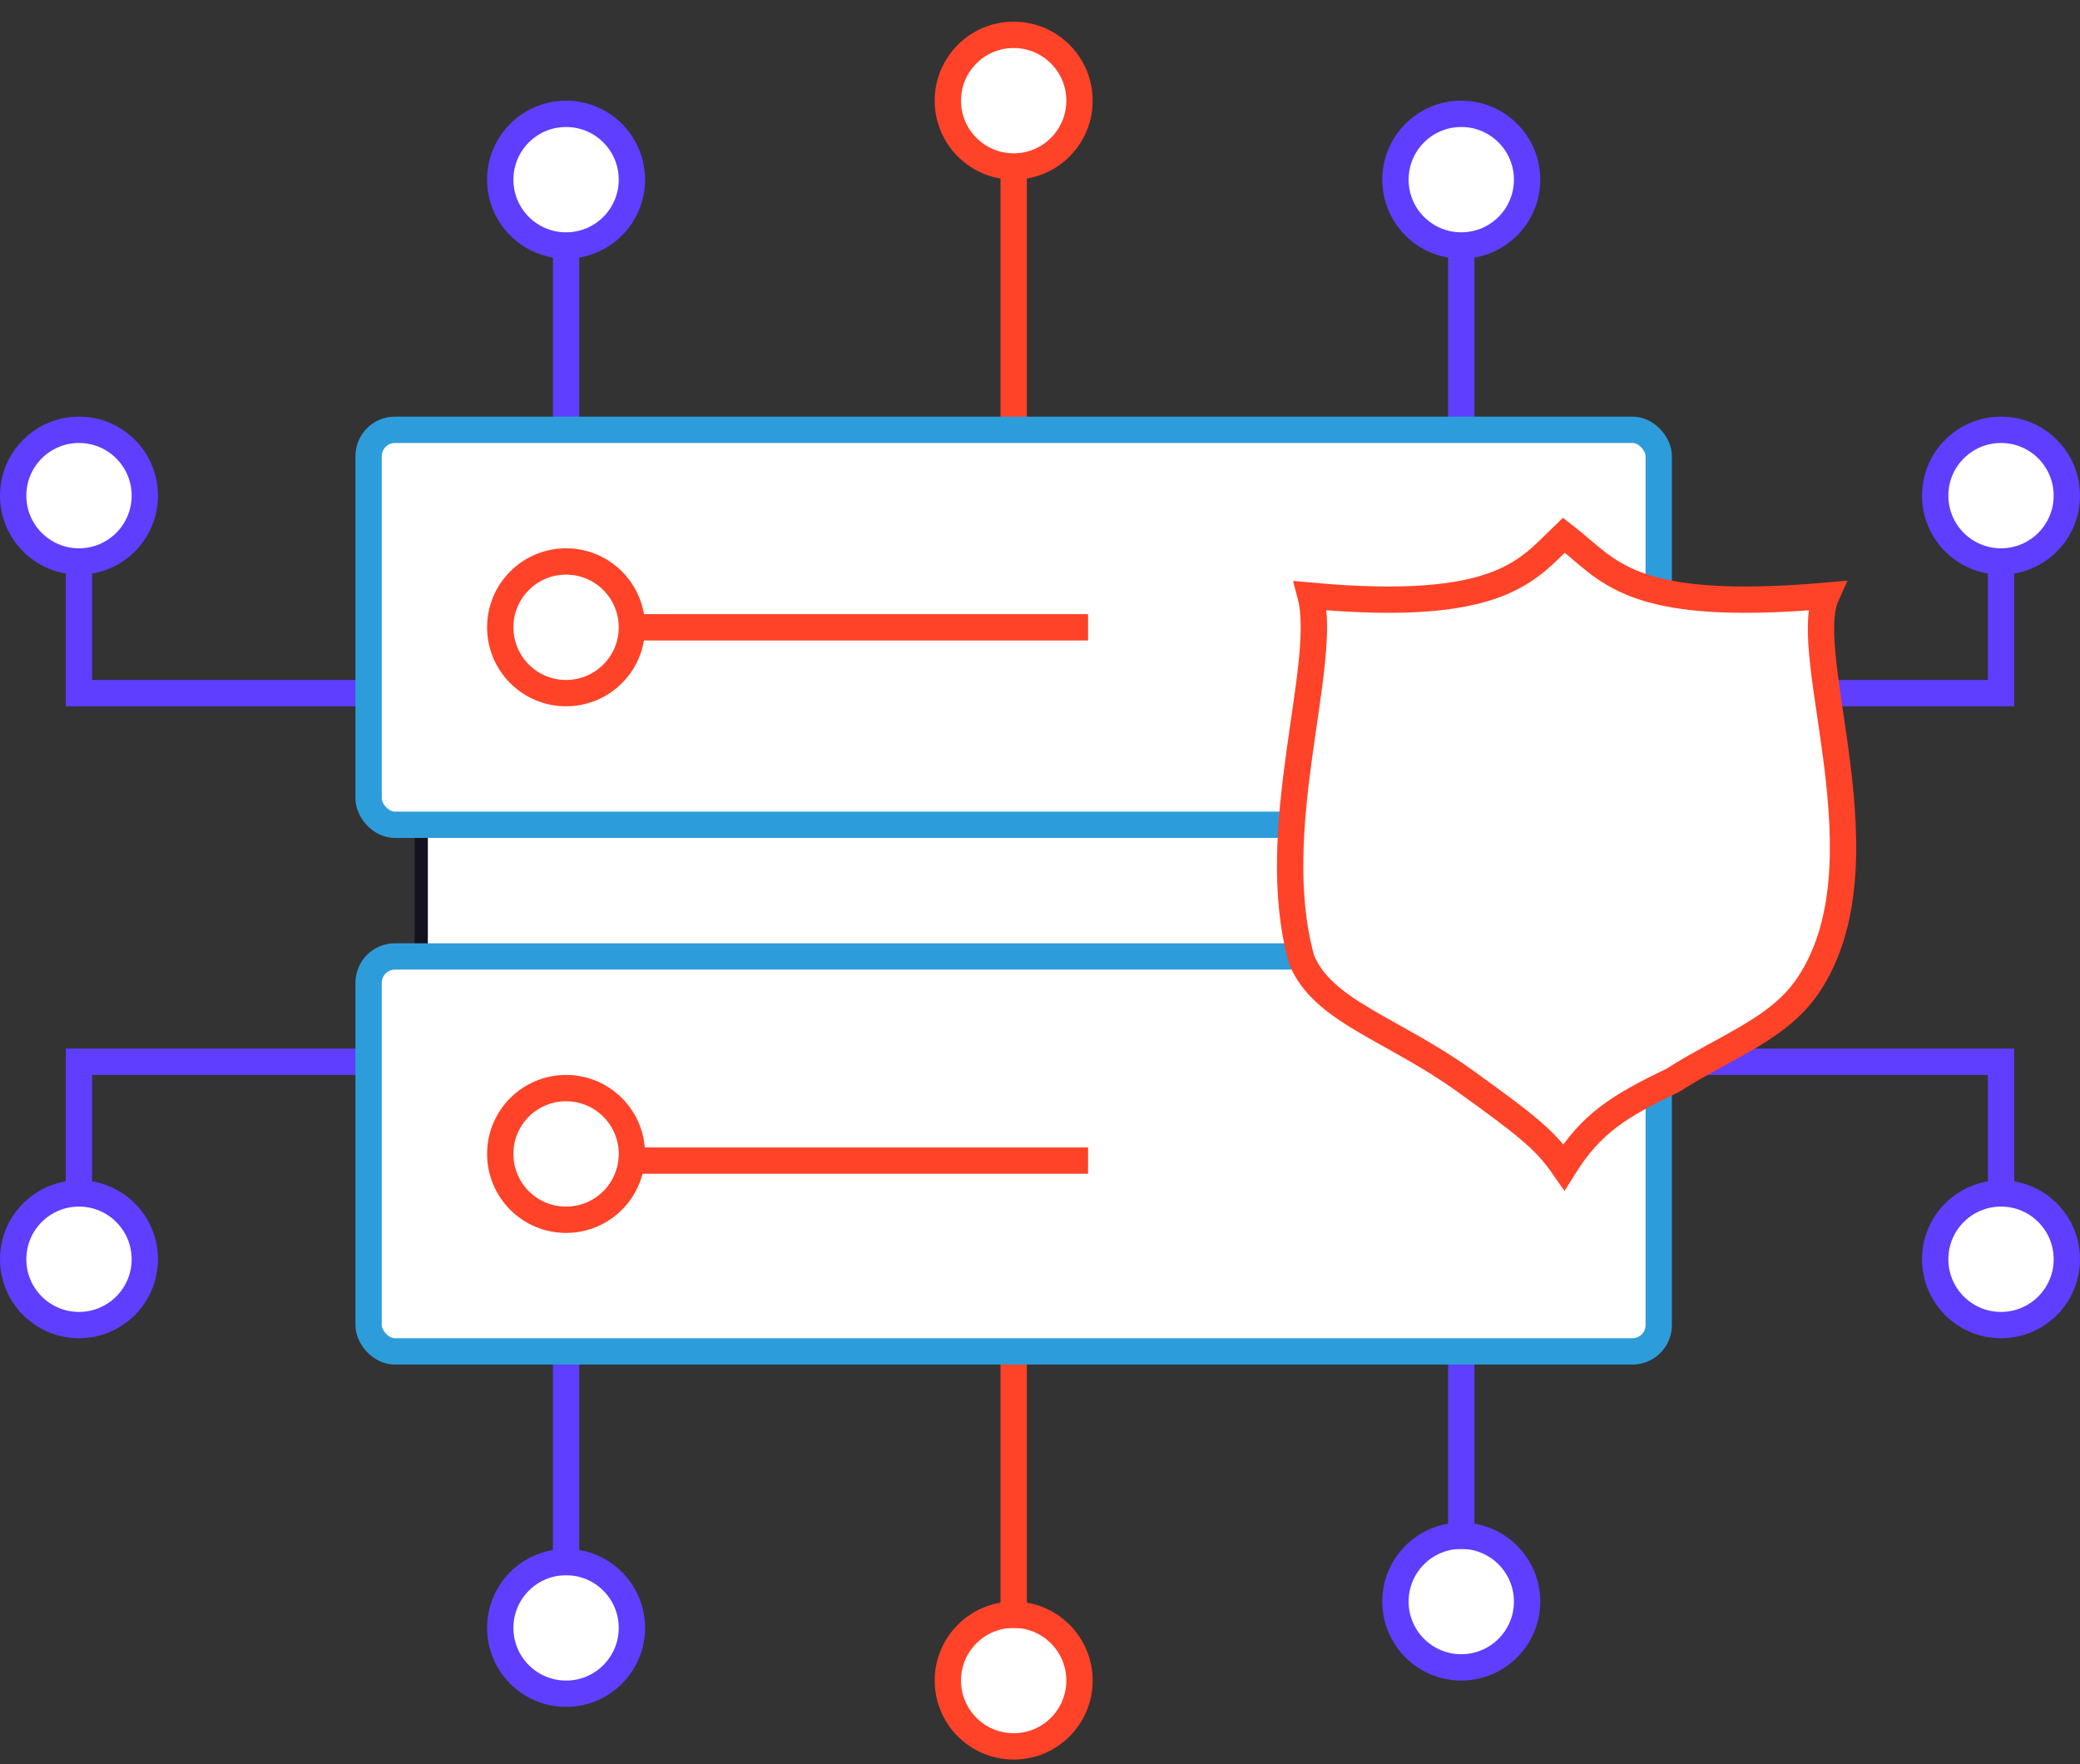 <svg width="79" height="67" viewBox="0 0 79 67" fill="none" xmlns="http://www.w3.org/2000/svg">
<rect x="0" y="0" width="79" height="67" fill="#333333" stroke="none"/>
<path fill-rule="evenodd" clip-rule="evenodd" d="M55.5 9.323C56.881 9.323 58 8.204 58 6.823C58 5.442 56.881 4.323 55.5 4.323C54.119 4.323 53 5.442 53 6.823C53 8.204 54.119 9.323 55.5 9.323Z" fill="white" stroke="#5F3EFF"/>
<path fill-rule="evenodd" clip-rule="evenodd" d="M3 16.323C1.619 16.323 0.5 17.442 0.5 18.823C0.5 20.204 1.619 21.323 3 21.323C4.381 21.323 5.5 20.204 5.5 18.823C5.5 17.442 4.381 16.323 3 16.323Z" fill="white" stroke="#5F3EFF"/>
<path fill-rule="evenodd" clip-rule="evenodd" d="M3 50.323C1.619 50.323 0.5 49.204 0.5 47.823C0.5 46.442 1.619 45.323 3 45.323C4.381 45.323 5.5 46.442 5.5 47.823C5.5 49.204 4.381 50.323 3 50.323Z" fill="white" stroke="#5F3EFF"/>
<path fill-rule="evenodd" clip-rule="evenodd" d="M55.5 58.323C54.119 58.323 53 59.442 53 60.823C53 62.204 54.119 63.323 55.5 63.323C56.881 63.323 58 62.204 58 60.823C58 59.442 56.881 58.323 55.5 58.323Z" fill="white" stroke="#5F3EFF"/>
<path fill-rule="evenodd" clip-rule="evenodd" d="M21.5 59.323C20.119 59.323 19 60.442 19 61.823C19 63.204 20.119 64.323 21.5 64.323C22.881 64.323 24 63.204 24 61.823C24 60.442 22.881 59.323 21.5 59.323Z" fill="white" stroke="#5F3EFF"/>
<path d="M16 40.323H3V45.323" stroke="#5F3EFF"/>
<path fill-rule="evenodd" clip-rule="evenodd" d="M38.5 61.323C37.119 61.323 36 62.442 36 63.823C36 65.204 37.119 66.323 38.5 66.323C39.881 66.323 41 65.204 41 63.823C41 62.442 39.881 61.323 38.5 61.323Z" fill="white" stroke="#FE4328"/>
<path d="M16 26.323H3V21.323" stroke="#5F3EFF"/>
<path fill-rule="evenodd" clip-rule="evenodd" d="M76 16.323C77.381 16.323 78.5 17.442 78.5 18.823C78.5 20.204 77.381 21.323 76 21.323C74.619 21.323 73.5 20.204 73.5 18.823C73.5 17.442 74.619 16.323 76 16.323Z" fill="white" stroke="#5F3EFF"/>
<path fill-rule="evenodd" clip-rule="evenodd" d="M76 50.323C77.381 50.323 78.5 49.204 78.5 47.823C78.5 46.442 77.381 45.323 76 45.323C74.619 45.323 73.5 46.442 73.5 47.823C73.5 49.204 74.619 50.323 76 50.323Z" fill="white" stroke="#5F3EFF"/>
<path d="M63 40.323H76V45.323" stroke="#5F3EFF"/>
<path d="M21.5 17.163V9.483" stroke="#5F3EFF" stroke-linecap="square"/>
<path d="M55.5 17.163V9.483" stroke="#5F3EFF" stroke-linecap="square"/>
<path d="M38.5 20.137V6.509" stroke="#FE4328" stroke-linecap="square"/>
<path d="M63 26.323H76V21.323" stroke="#5F3EFF"/>
<rect x="16" y="30.323" width="45" height="7" fill="white" stroke="#14121E" stroke-width="0.5"/>
<path d="M55.5 50.323V58.323" stroke="#5F3EFF" stroke-linecap="square"/>
<path d="M38.5 49.323V61.323" stroke="#FE4328" stroke-linecap="square"/>
<path d="M21.5 51.323V59.323" stroke="#5F3EFF" stroke-linecap="square"/>
<rect x="14" y="16.323" width="49" height="15" rx="1" fill="white" stroke="#2D9CDB"/>
<rect x="14" y="36.323" width="49" height="15" rx="1" fill="white" stroke="#2D9CDB"/>
<path fill-rule="evenodd" clip-rule="evenodd" d="M21.5 9.323C22.881 9.323 24 8.204 24 6.823C24 5.442 22.881 4.323 21.5 4.323C20.119 4.323 19 5.442 19 6.823C19 8.204 20.119 9.323 21.5 9.323Z" fill="white" stroke="#5F3EFF"/>
<path fill-rule="evenodd" clip-rule="evenodd" d="M38.5 6.323C39.881 6.323 41 5.204 41 3.823C41 2.442 39.881 1.323 38.5 1.323C37.119 1.323 36 2.442 36 3.823C36 5.204 37.119 6.323 38.5 6.323Z" fill="white" stroke="#FE4328"/>
<path fill-rule="evenodd" clip-rule="evenodd" d="M21.5 46.323C22.881 46.323 24 45.204 24 43.823C24 42.442 22.881 41.323 21.5 41.323C20.119 41.323 19 42.442 19 43.823C19 45.204 20.119 46.323 21.5 46.323Z" fill="white" stroke="#FE4328"/>
<path d="M24.375 44.077H40.825" stroke="#FE4328" stroke-linecap="square"/>
<path fill-rule="evenodd" clip-rule="evenodd" d="M21.5 26.323C22.881 26.323 24 25.204 24 23.823C24 22.442 22.881 21.323 21.5 21.323C20.119 21.323 19 22.442 19 23.823C19 25.204 20.119 26.323 21.5 26.323Z" fill="white" stroke="#FE4328"/>
<path d="M24.375 23.823H40.825" stroke="#FE4328" stroke-linecap="square"/>
<path fill-rule="evenodd" clip-rule="evenodd" d="M59.398 20.323C61.116 21.638 61.803 23.282 69.363 22.624C68.332 24.926 71.769 32.816 68.676 37.419C67.556 39.086 65.583 39.72 63.521 41.035C61.459 42.022 60.429 42.679 59.398 44.323C58.71 43.337 58.136 42.842 55.618 41.035C52.869 39.063 50.225 38.406 49.432 36.433C48.058 31.501 50.463 25.255 49.776 22.624C56.992 23.282 58.023 21.638 59.398 20.323Z" fill="white" stroke="#FE4328"/>
</svg>
